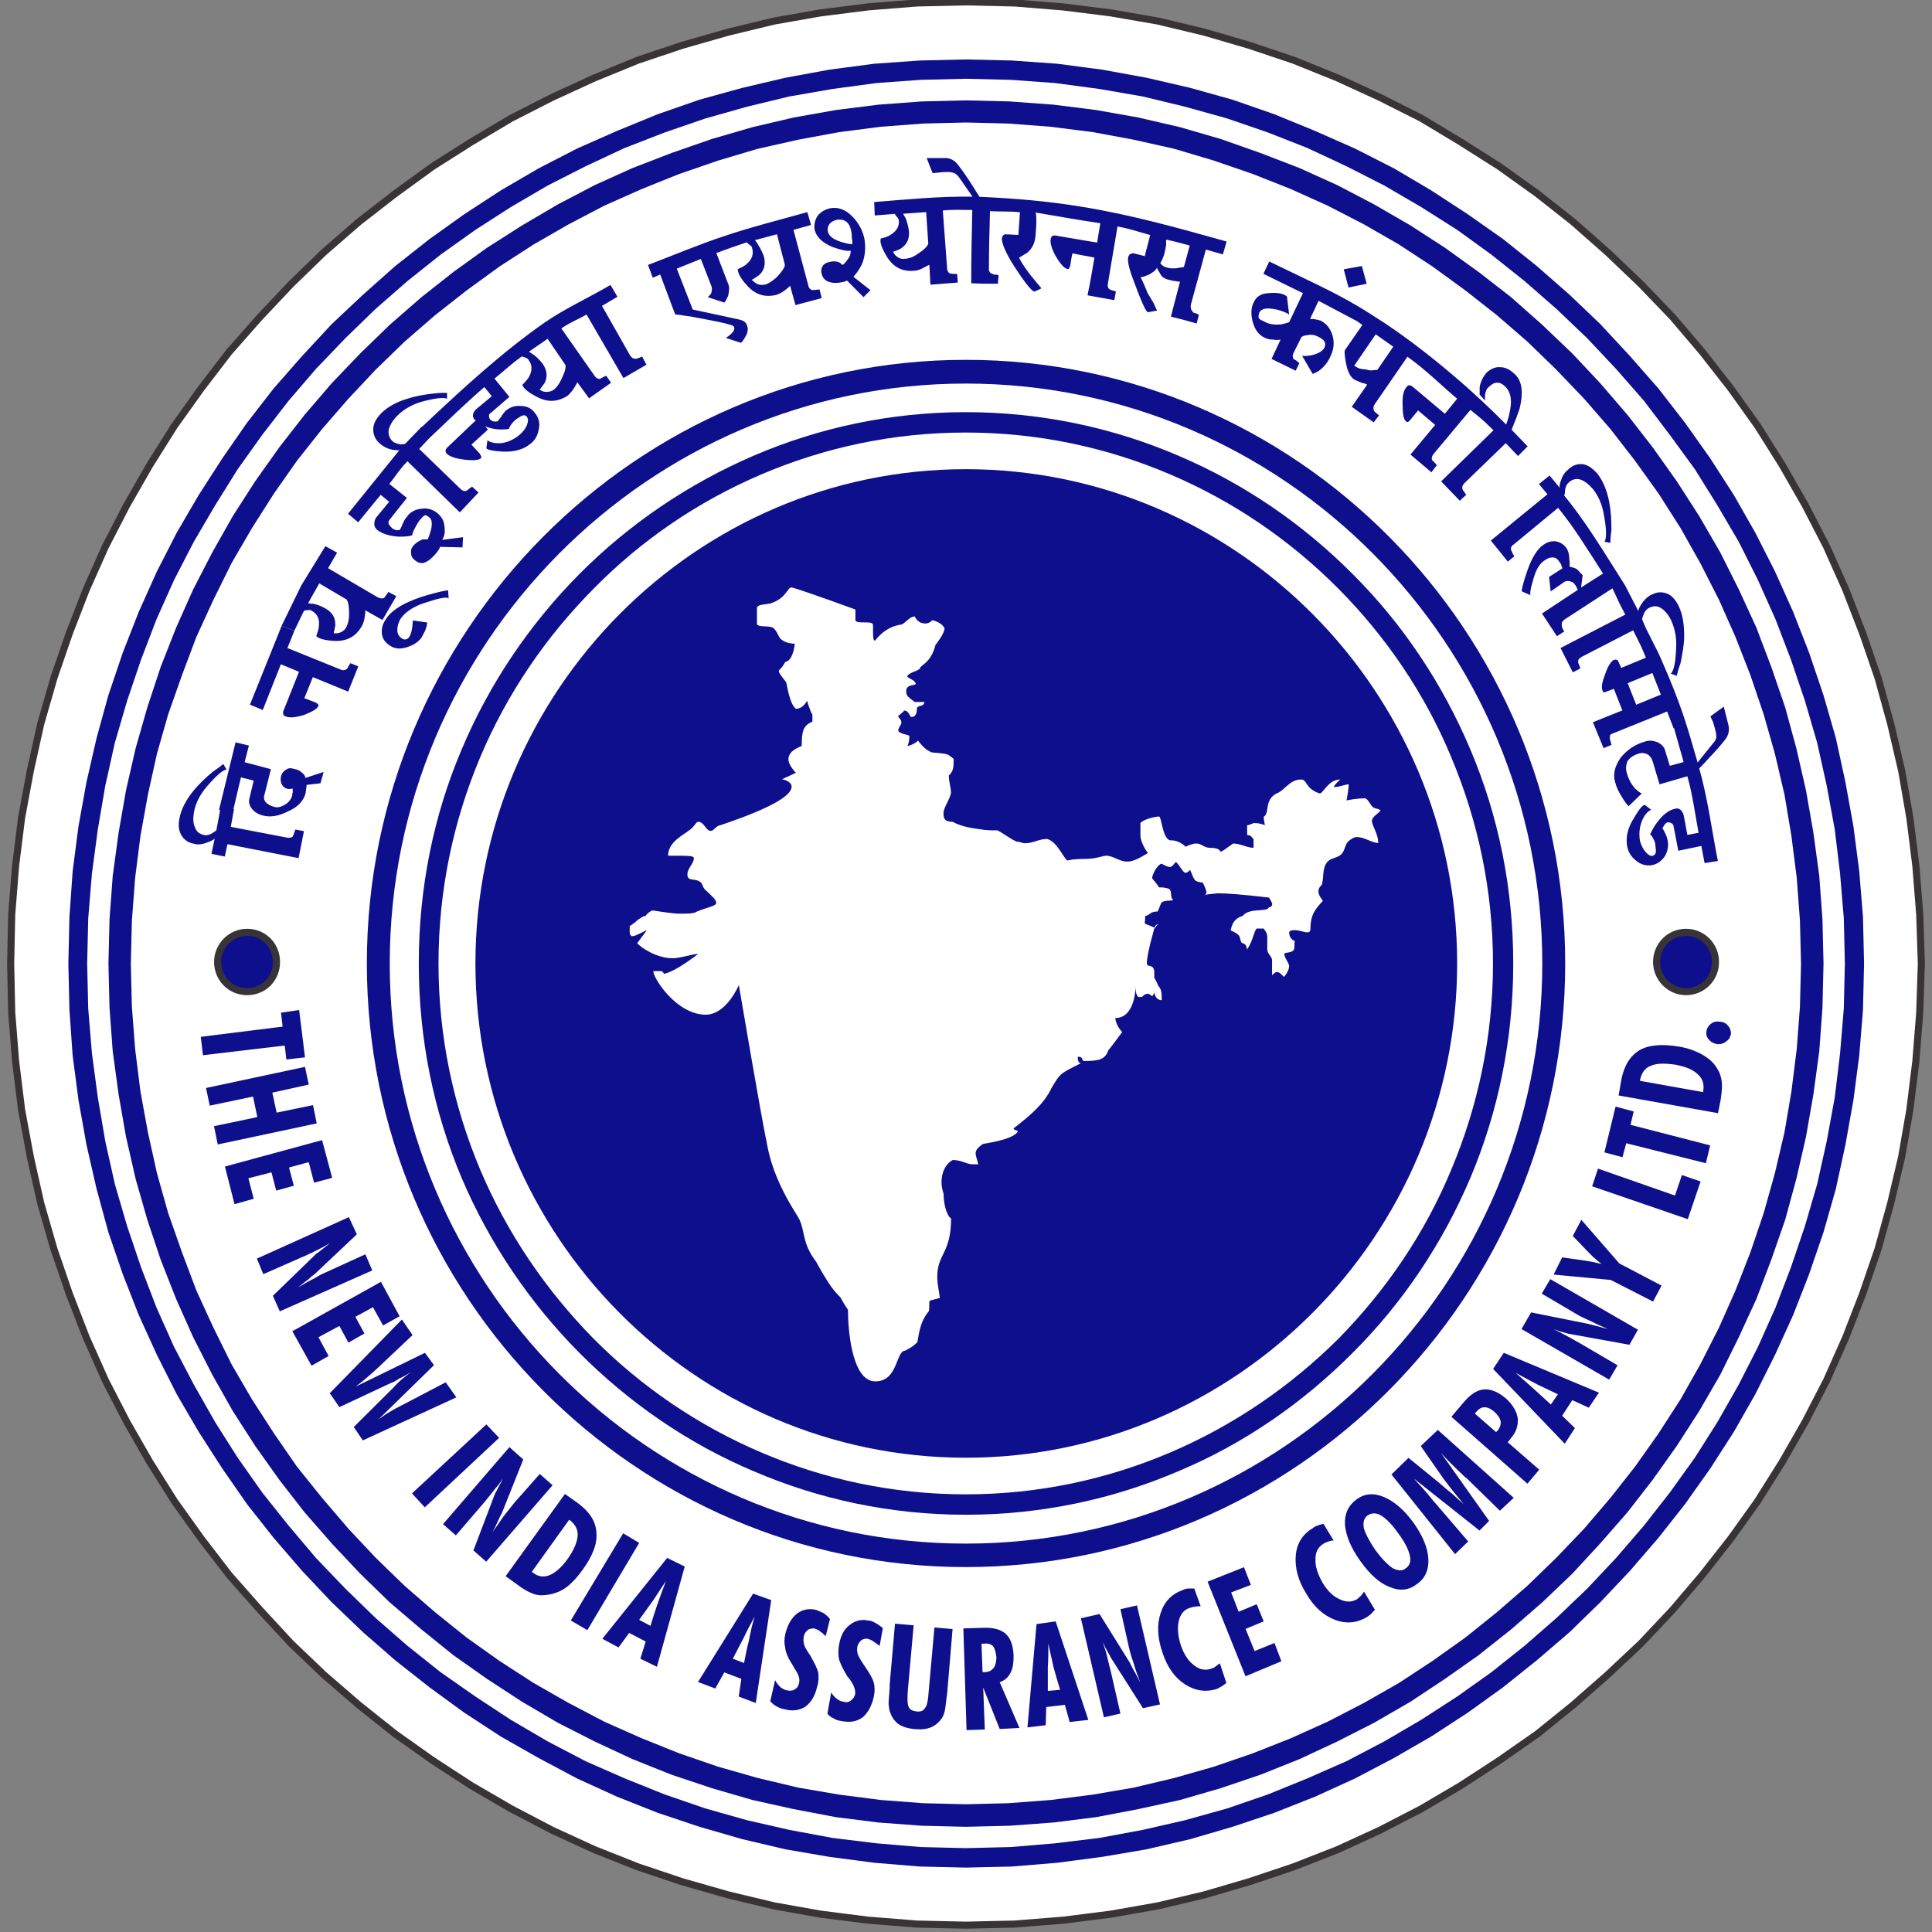 <svg width="60" height="60" viewBox="0 0 60 60" fill="none" xmlns="http://www.w3.org/2000/svg">
<rect x="0" y="0" width="60" height="60" fill="#808080" stroke="none"/>
<g clip-path="url(#clip0_20_261)">
<path fill-rule="evenodd" clip-rule="evenodd" d="M29.992 0.058L31.506 0.092L33 0.213L34.498 0.4L35.963 0.654L37.407 1L38.801 1.408L40.179 1.871L41.541 2.421L42.848 3.021L44.139 3.671L45.364 4.408L46.572 5.175L47.748 6.017L48.852 6.888L49.924 7.833L50.963 8.825L51.948 9.85L52.866 10.929L53.752 12.062L54.584 13.225L55.349 14.442L56.065 15.692L56.727 16.975L57.323 18.312L57.848 19.667L58.324 21.05L58.717 22.475L59.057 23.929L59.313 25.4L59.499 26.892L59.619 28.4L59.669 29.921L59.619 31.446L59.499 32.954L59.313 34.462L59.057 35.933L58.717 37.371L58.324 38.792L57.848 40.179L57.323 41.533L56.727 42.871L56.065 44.154L55.349 45.404L54.584 46.621L53.752 47.783L52.866 48.913L51.948 49.992L50.963 51.038L49.924 52.013L48.852 52.954L47.748 53.846L46.572 54.667L45.364 55.454L44.139 56.175L42.848 56.842L41.541 57.442L40.179 57.975L38.801 58.438L37.407 58.846L35.963 59.188L34.498 59.446L33.021 59.633L31.506 59.754L29.992 59.788L28.477 59.754L26.963 59.633L25.485 59.446L24.037 59.188L22.61 58.846L21.182 58.438L19.804 57.975L18.459 57.442L17.152 56.842L15.877 56.175L14.636 55.454L13.428 54.667L12.269 53.846L11.148 52.954L10.059 52.013L9.037 51.038L8.069 49.992L7.117 48.913L6.248 47.783L5.417 46.621L4.651 45.404L3.935 44.154L3.273 42.871L2.677 41.533L2.152 40.179L1.676 38.792L1.266 37.371L0.943 35.933L0.67 34.462L0.484 32.954L0.364 31.446L0.331 29.921L0.364 28.4L0.484 26.892L0.67 25.4L0.943 23.929L1.266 22.475L1.676 21.05L2.152 19.667L2.677 18.312L3.273 16.975L3.935 15.692L4.651 14.442L5.417 13.225L6.248 12.062L7.117 10.929L8.069 9.85L9.037 8.825L10.059 7.833L11.148 6.888L12.269 6.017L13.428 5.175L14.636 4.408L15.877 3.671L17.152 3.021L18.459 2.421L19.804 1.871L21.182 1.408L22.61 1L24.037 0.654L25.485 0.4L26.963 0.213L28.477 0.092L29.992 0.058Z" fill="white"/>
<path d="M29.992 0.058L31.506 0.092L33 0.213L34.498 0.4L35.963 0.654L37.407 1L38.801 1.408L40.179 1.871L41.541 2.421L42.848 3.021L44.139 3.671L45.364 4.408L46.572 5.175L47.748 6.017L48.852 6.888L49.924 7.833L50.963 8.825L51.948 9.85L52.866 10.929L53.752 12.062L54.584 13.225L55.349 14.442L56.065 15.692L56.727 16.975L57.323 18.312L57.848 19.667L58.324 21.05L58.717 22.475L59.057 23.929L59.313 25.4L59.499 26.892L59.619 28.4L59.669 29.921L59.619 31.446L59.499 32.954L59.313 34.462L59.057 35.933L58.717 37.371L58.324 38.792L57.848 40.179L57.323 41.533L56.727 42.871L56.065 44.154L55.349 45.404L54.584 46.621L53.752 47.783L52.866 48.913L51.948 49.992L50.963 51.038L49.924 52.013L48.852 52.954L47.748 53.846L46.572 54.667L45.364 55.454L44.139 56.175L42.848 56.842L41.541 57.442L40.179 57.975L38.801 58.438L37.407 58.846L35.963 59.188L34.498 59.446L33.021 59.633L31.506 59.754L29.992 59.788L28.477 59.754L26.963 59.633L25.485 59.446L24.037 59.188L22.61 58.846L21.182 58.438L19.804 57.975L18.459 57.442L17.152 56.842L15.877 56.175L14.636 55.454L13.428 54.667L12.269 53.846L11.148 52.954L10.059 52.013L9.037 51.038L8.069 49.992L7.117 48.913L6.248 47.783L5.417 46.621L4.651 45.404L3.935 44.154L3.273 42.871L2.677 41.533L2.152 40.179L1.676 38.792L1.266 37.371L0.943 35.933L0.67 34.462L0.484 32.954L0.364 31.446L0.331 29.921L0.364 28.4L0.484 26.892L0.67 25.4L0.943 23.929L1.266 22.475L1.676 21.05L2.152 19.667L2.677 18.312L3.273 16.975L3.935 15.692L4.651 14.442L5.417 13.225L6.248 12.062L7.117 10.929L8.069 9.85L9.037 8.825L10.059 7.833L11.148 6.888L12.269 6.017L13.428 5.175L14.636 4.408L15.877 3.671L17.152 3.021L18.459 2.421L19.804 1.871L21.182 1.408L22.61 1L24.037 0.654L25.485 0.4L26.963 0.213L28.477 0.092L29.992 0.058Z" stroke="#383336" stroke-width="0.22" stroke-miterlimit="2.61"/>
<path fill-rule="evenodd" clip-rule="evenodd" d="M52.362 28.954C52.858 28.954 53.276 29.354 53.276 29.875C53.276 30.396 52.862 30.796 52.362 30.796C51.861 30.796 51.447 30.379 51.447 29.875C51.447 29.371 51.844 28.954 52.362 28.954Z" fill="#0D0F8C"/>
<path d="M52.362 28.954C52.858 28.954 53.276 29.354 53.276 29.875C53.276 30.396 52.862 30.796 52.362 30.796C51.861 30.796 51.447 30.379 51.447 29.875C51.447 29.371 51.844 28.954 52.362 28.954Z" stroke="#383336" stroke-width="0.22" stroke-miterlimit="2.61"/>
<path fill-rule="evenodd" clip-rule="evenodd" d="M7.672 28.954C8.185 28.954 8.587 29.354 8.587 29.875C8.587 30.396 8.19 30.796 7.672 30.796C7.155 30.796 6.758 30.379 6.758 29.875C6.758 29.371 7.172 28.954 7.672 28.954Z" fill="#0D0F8C"/>
<path d="M7.672 28.954C8.185 28.954 8.587 29.354 8.587 29.875C8.587 30.396 8.19 30.796 7.672 30.796C7.155 30.796 6.758 30.379 6.758 29.875C6.758 29.371 7.172 28.954 7.672 28.954Z" stroke="#383336" stroke-width="0.22" stroke-miterlimit="2.61"/>
<path fill-rule="evenodd" clip-rule="evenodd" d="M53.392 31.729C53.491 31.729 53.591 31.762 53.657 31.846C53.723 31.913 53.757 31.996 53.757 32.096C53.74 32.196 53.706 32.279 53.624 32.329C53.558 32.396 53.459 32.429 53.343 32.429C53.243 32.413 53.161 32.379 53.095 32.312C53.012 32.229 52.978 32.146 52.995 32.046C52.995 31.962 53.045 31.879 53.111 31.812C53.194 31.746 53.276 31.712 53.392 31.729ZM53.359 34.571L50.268 34.021L50.351 33.538C50.434 33.104 50.616 32.8 50.914 32.617C51.195 32.45 51.613 32.417 52.126 32.5C52.441 32.55 52.689 32.65 52.891 32.767C53.09 32.883 53.255 33.033 53.355 33.233C53.421 33.333 53.455 33.467 53.471 33.6C53.488 33.733 53.471 33.917 53.438 34.15L53.355 34.567L53.359 34.571ZM52.896 33.917V33.867C52.929 33.667 52.879 33.5 52.73 33.367C52.581 33.217 52.366 33.133 52.047 33.067C51.7 33.017 51.452 33.017 51.266 33.1C51.084 33.167 50.984 33.317 50.934 33.533V33.567L52.896 33.917ZM52.978 36.125L50.504 35.504L50.388 35.938L49.826 35.788L50.173 34.367L50.736 34.517L50.637 34.933L53.111 35.571L52.978 36.121V36.125ZM52.416 37.862L49.445 36.842L49.627 36.292L52.018 37.129L52.233 36.492L52.813 36.692L52.416 37.862ZM51.336 40.421L50.024 39.75L48.249 39.583L48.514 39.05L49.11 39.133C49.209 39.15 49.308 39.167 49.424 39.183C49.523 39.2 49.623 39.233 49.739 39.25C49.639 39.183 49.557 39.1 49.474 39.033C49.408 38.967 49.341 38.9 49.275 38.833L48.845 38.383L49.11 37.883L50.289 39.237L51.601 39.925L51.336 40.425V40.421ZM49.975 42.846L47.251 41.275L47.55 40.758L49.292 41.108C49.358 41.125 49.44 41.142 49.556 41.175C49.656 41.192 49.788 41.242 49.937 41.275C49.739 41.192 49.556 41.108 49.391 41.025C49.209 40.942 49.06 40.875 48.928 40.792L47.88 40.175L48.146 39.725L50.868 41.296L50.603 41.763L48.758 41.429C48.725 41.429 48.625 41.396 48.443 41.346C48.36 41.312 48.294 41.296 48.245 41.279C48.36 41.329 48.477 41.396 48.609 41.462C48.741 41.529 48.907 41.629 49.089 41.729L50.235 42.4L49.97 42.85L49.975 42.846ZM48.596 44.837L46.37 42.513L46.701 42.013L49.656 43.25L49.341 43.717L48.828 43.483L48.514 43.967L48.911 44.35L48.596 44.833V44.837ZM48.166 43.617L48.381 43.3C48.166 43.2 47.967 43.1 47.752 43C47.537 42.883 47.305 42.767 47.069 42.633C47.251 42.8 47.433 42.95 47.615 43.117C47.798 43.283 47.98 43.45 48.162 43.617H48.166ZM47.433 46.075L45.075 44L45.456 43.55C45.671 43.3 45.869 43.167 46.089 43.15C46.304 43.133 46.535 43.233 46.771 43.433C46.987 43.633 47.103 43.833 47.136 44.054C47.153 44.271 47.086 44.487 46.904 44.688C46.888 44.721 46.871 44.737 46.854 44.754C46.854 44.754 46.843 44.765 46.821 44.788L47.802 45.642L47.438 46.075H47.433ZM46.453 44.471C46.453 44.471 46.469 44.471 46.486 44.454C46.486 44.438 46.502 44.438 46.502 44.438C46.585 44.337 46.619 44.237 46.602 44.138C46.586 44.038 46.519 43.954 46.42 43.854C46.304 43.754 46.205 43.704 46.105 43.704C46.006 43.704 45.923 43.754 45.84 43.854L45.824 43.871C45.824 43.871 45.808 43.888 45.808 43.904L46.457 44.471H46.453ZM45.191 48.267L43.213 45.792L43.742 45.275L44.69 46.046C44.822 46.163 44.955 46.279 45.087 46.379C45.22 46.496 45.336 46.612 45.451 46.712C45.286 46.496 45.137 46.329 45.038 46.196C44.938 46.062 44.872 45.979 44.822 45.913L44.123 44.908L44.653 44.408L47.011 46.517L46.581 46.917L45.535 45.896C45.501 45.879 45.468 45.846 45.418 45.796C45.137 45.529 44.922 45.312 44.752 45.125L46.246 47.233L45.948 47.533L43.904 45.913C44.053 46.079 44.268 46.296 44.517 46.617C44.583 46.683 44.615 46.733 44.649 46.767L45.596 47.871L45.182 48.271L45.191 48.267ZM43.913 47.312C44.194 47.712 44.343 48.083 44.359 48.417C44.376 48.75 44.26 49.017 44.011 49.188C43.763 49.388 43.482 49.421 43.163 49.288C42.849 49.171 42.551 48.904 42.249 48.483C41.951 48.067 41.802 47.696 41.769 47.362C41.752 47.013 41.868 46.763 42.116 46.575C42.381 46.375 42.663 46.358 42.981 46.492C43.296 46.625 43.615 46.892 43.913 47.312ZM43.664 48.7C43.78 48.617 43.829 48.483 43.78 48.3C43.747 48.133 43.631 47.9 43.432 47.629C43.233 47.346 43.052 47.163 42.886 47.062C42.737 46.979 42.605 46.979 42.472 47.062C42.357 47.146 42.323 47.279 42.356 47.462C42.406 47.629 42.522 47.862 42.721 48.15C42.919 48.417 43.101 48.6 43.25 48.7C43.416 48.783 43.548 48.8 43.664 48.7ZM42.7 49.987C42.667 50.038 42.617 50.071 42.584 50.121C42.535 50.154 42.501 50.188 42.451 50.221C42.137 50.404 41.802 50.438 41.455 50.304C41.107 50.171 40.805 49.904 40.573 49.5C40.308 49.083 40.209 48.679 40.242 48.296C40.275 47.929 40.457 47.642 40.772 47.458C40.821 47.408 40.871 47.392 40.937 47.375C40.987 47.342 41.053 47.342 41.103 47.325L41.417 47.842C41.351 47.842 41.301 47.858 41.252 47.875C41.202 47.892 41.152 47.908 41.103 47.942C40.937 48.042 40.854 48.192 40.854 48.408C40.838 48.642 40.921 48.875 41.069 49.146C41.218 49.396 41.4 49.579 41.599 49.663C41.798 49.763 41.98 49.763 42.146 49.663C42.179 49.629 42.228 49.596 42.261 49.562C42.294 49.529 42.328 49.479 42.361 49.429L42.691 49.979L42.7 49.987ZM38.682 52.062L37.503 49.121L38.632 48.671L38.847 49.221L38.235 49.454L38.467 50.054L39.029 49.821L39.245 50.354L38.682 50.587L38.963 51.275L39.58 51.025L39.795 51.592L38.682 52.058V52.062ZM38.086 52.263C38.053 52.296 38.003 52.329 37.954 52.362C37.904 52.396 37.854 52.413 37.805 52.446C37.457 52.562 37.122 52.513 36.807 52.312C36.493 52.112 36.261 51.796 36.108 51.342C35.943 50.875 35.926 50.454 36.042 50.104C36.158 49.737 36.389 49.504 36.725 49.383C36.791 49.35 36.857 49.333 36.907 49.333H37.089L37.287 49.883C37.221 49.883 37.155 49.883 37.105 49.9C37.056 49.9 37.006 49.917 36.956 49.933C36.774 49.983 36.659 50.133 36.609 50.333C36.559 50.55 36.576 50.8 36.675 51.104C36.774 51.388 36.907 51.587 37.089 51.721C37.254 51.854 37.437 51.888 37.618 51.821C37.668 51.804 37.718 51.788 37.751 51.754C37.801 51.721 37.834 51.688 37.883 51.654L38.082 52.254L38.086 52.263ZM34.283 53.333L33.568 50.258L34.147 50.125L35.094 51.646C35.111 51.696 35.16 51.779 35.21 51.879C35.276 51.979 35.326 52.096 35.409 52.246C35.326 52.029 35.26 51.846 35.21 51.663C35.144 51.479 35.094 51.312 35.061 51.163L34.796 49.975L35.31 49.858L36.025 52.933L35.496 53.05L34.498 51.479C34.482 51.446 34.432 51.346 34.333 51.179C34.3 51.096 34.267 51.029 34.25 50.996C34.283 51.112 34.333 51.246 34.366 51.379C34.399 51.529 34.449 51.712 34.498 51.913L34.796 53.217L34.283 53.333ZM31.908 53.65L32.19 50.438L32.785 50.354L33.799 53.413L33.22 53.479L33.071 52.946L32.492 53.013L32.475 53.579L31.912 53.646L31.908 53.65ZM32.541 52.513L32.922 52.479C32.856 52.263 32.79 52.029 32.723 51.792C32.674 51.558 32.608 51.308 32.558 51.038C32.558 51.288 32.558 51.521 32.541 51.775V52.513ZM30.017 53.733L29.918 50.571L30.514 50.554C30.845 50.538 31.076 50.604 31.23 50.737C31.379 50.871 31.461 51.087 31.478 51.408C31.478 51.625 31.461 51.808 31.378 51.958C31.312 52.092 31.196 52.192 31.047 52.242L31.66 53.663L31.047 53.696L30.534 52.408L30.584 53.712L30.021 53.729L30.017 53.733ZM30.514 51.929H30.58C30.712 51.929 30.795 51.879 30.861 51.796C30.911 51.729 30.944 51.612 30.944 51.462C30.927 51.312 30.894 51.196 30.845 51.129C30.779 51.062 30.696 51.029 30.563 51.046H30.481L30.514 51.933V51.929ZM29.583 50.592L29.417 52.567C29.384 52.817 29.367 52.983 29.351 53.083C29.334 53.183 29.301 53.267 29.268 53.333C29.185 53.467 29.07 53.567 28.937 53.633C28.788 53.7 28.623 53.717 28.424 53.7C28.209 53.683 28.043 53.633 27.911 53.55C27.795 53.467 27.696 53.333 27.646 53.183C27.613 53.117 27.613 53.033 27.596 52.917C27.596 52.817 27.613 52.65 27.63 52.417V52.317L27.795 50.425L28.374 50.475L28.192 52.517C28.176 52.767 28.176 52.933 28.225 53.017C28.259 53.1 28.341 53.133 28.457 53.15C28.59 53.167 28.672 53.133 28.722 53.05C28.788 52.983 28.821 52.817 28.838 52.567L29.02 50.542L29.583 50.592ZM25.697 53.217L25.813 52.562C25.863 52.646 25.929 52.712 25.995 52.763C26.061 52.812 26.127 52.846 26.194 52.846C26.276 52.879 26.359 52.862 26.425 52.812C26.491 52.763 26.541 52.696 26.558 52.612C26.574 52.496 26.525 52.346 26.409 52.179C26.376 52.129 26.343 52.096 26.326 52.079C26.194 51.862 26.111 51.696 26.061 51.546C26.028 51.396 26.028 51.246 26.061 51.062C26.111 50.796 26.21 50.596 26.392 50.462C26.558 50.329 26.756 50.279 26.972 50.329C27.054 50.329 27.121 50.362 27.203 50.413C27.27 50.446 27.336 50.496 27.418 50.562L27.319 51.112C27.22 51.046 27.154 50.996 27.104 50.962C27.054 50.929 27.005 50.913 26.955 50.896C26.889 50.879 26.806 50.896 26.74 50.946C26.69 50.996 26.64 51.062 26.624 51.146C26.607 51.229 26.624 51.312 26.64 51.379C26.674 51.462 26.74 51.579 26.856 51.746C27.005 51.962 27.104 52.129 27.137 52.263C27.17 52.379 27.17 52.529 27.137 52.696C27.071 52.979 26.955 53.196 26.79 53.333C26.608 53.467 26.392 53.5 26.14 53.45C26.041 53.433 25.958 53.417 25.892 53.367C25.809 53.333 25.742 53.283 25.693 53.217H25.697ZM23.922 52.833L24.071 52.179C24.12 52.279 24.187 52.346 24.236 52.396C24.302 52.446 24.369 52.479 24.435 52.496C24.534 52.513 24.617 52.513 24.683 52.462C24.75 52.429 24.799 52.362 24.816 52.263C24.849 52.146 24.799 51.996 24.683 51.829C24.65 51.779 24.634 51.746 24.617 51.712C24.485 51.513 24.402 51.329 24.386 51.179C24.352 51.029 24.352 50.879 24.402 50.696C24.468 50.446 24.584 50.246 24.75 50.112C24.932 49.979 25.13 49.946 25.345 49.996C25.428 50.029 25.494 50.062 25.577 50.096C25.643 50.146 25.709 50.196 25.776 50.279L25.643 50.812C25.561 50.729 25.494 50.679 25.445 50.646C25.395 50.612 25.345 50.596 25.312 50.579C25.23 50.562 25.163 50.579 25.097 50.612C25.031 50.663 24.981 50.729 24.965 50.812C24.948 50.896 24.948 50.962 24.965 51.046C24.981 51.129 25.047 51.246 25.163 51.413C25.296 51.646 25.378 51.812 25.412 51.946C25.428 52.079 25.428 52.229 25.378 52.379C25.312 52.663 25.197 52.862 25.014 53C24.832 53.117 24.617 53.15 24.365 53.083C24.265 53.067 24.183 53.033 24.1 52.983C24.034 52.95 23.967 52.883 23.918 52.833H23.922ZM21.679 52.233L23.388 49.492L23.951 49.692L23.471 52.888L22.941 52.688L23.024 52.138L22.494 51.938L22.213 52.438L21.683 52.237L21.679 52.233ZM22.759 51.513L23.107 51.646C23.156 51.413 23.19 51.196 23.256 50.958C23.305 50.708 23.355 50.458 23.438 50.204C23.322 50.421 23.206 50.621 23.107 50.842C22.991 51.058 22.875 51.292 22.759 51.513ZM18.708 50.892L20.719 48.383L21.265 48.65L20.401 51.763L19.887 51.513L20.053 50.979L19.54 50.712L19.209 51.163L18.712 50.896L18.708 50.892ZM19.854 50.308L20.202 50.492C20.268 50.275 20.334 50.058 20.417 49.821C20.5 49.587 20.583 49.354 20.682 49.1C20.549 49.3 20.417 49.5 20.285 49.7C20.136 49.9 20.003 50.1 19.854 50.3V50.308ZM17.727 50.325L19.354 47.617L19.85 47.917L18.241 50.625L17.727 50.325ZM15.7 48.954L17.545 46.396L17.943 46.679C18.307 46.946 18.505 47.246 18.522 47.6C18.555 47.933 18.406 48.321 18.092 48.754C17.91 49.004 17.727 49.204 17.529 49.337C17.347 49.454 17.131 49.521 16.916 49.538C16.784 49.554 16.651 49.538 16.536 49.487C16.403 49.438 16.254 49.354 16.056 49.204L15.708 48.954H15.7ZM16.515 48.821L16.548 48.837C16.714 48.971 16.879 48.987 17.061 48.921C17.26 48.837 17.442 48.671 17.624 48.421C17.823 48.138 17.922 47.904 17.939 47.7C17.955 47.517 17.872 47.35 17.707 47.217L17.674 47.2L16.511 48.821H16.515ZM13.759 47.333L15.82 44.942L16.25 45.325L15.584 46.996C15.551 47.046 15.518 47.129 15.468 47.229C15.418 47.329 15.369 47.462 15.286 47.596C15.418 47.413 15.534 47.246 15.634 47.096C15.749 46.946 15.865 46.812 15.965 46.679L16.763 45.775L17.161 46.125L15.1 48.5L14.703 48.15L15.369 46.396C15.369 46.396 15.435 46.279 15.518 46.112C15.567 46.029 15.601 45.962 15.617 45.913C15.551 46.029 15.468 46.129 15.369 46.246C15.27 46.379 15.154 46.513 15.021 46.679L14.156 47.683L13.759 47.333ZM12.795 46.379L15.104 44.237L15.501 44.654L13.192 46.812L12.795 46.379ZM12.481 40.979L12.812 41.462L11.765 42.45C11.682 42.533 11.566 42.633 11.45 42.733C11.334 42.833 11.202 42.95 11.036 43.067L13.197 42.013L13.478 42.396L11.752 44.083C11.868 44 11.984 43.917 12.1 43.85C12.232 43.767 12.365 43.7 12.497 43.633L13.842 42.929L14.173 43.396L11.268 44.733L10.987 44.317L12.232 43.079C12.282 43.013 12.365 42.946 12.447 42.862C12.547 42.779 12.646 42.696 12.762 42.612C12.629 42.696 12.514 42.763 12.398 42.812C12.298 42.879 12.216 42.929 12.149 42.946L10.54 43.7L10.242 43.267L12.485 40.975L12.481 40.979ZM9.075 41.346L11.831 39.808L12.41 40.879L11.897 41.163L11.583 40.596L11.036 40.896L11.318 41.413L10.821 41.696L10.54 41.179L9.89 41.529L10.205 42.112L9.675 42.413L9.079 41.342L9.075 41.346ZM7.978 39.087L10.834 37.8L11.082 38.333L9.77 39.571C9.721 39.604 9.654 39.654 9.572 39.737C9.472 39.804 9.373 39.888 9.257 39.987C9.439 39.871 9.621 39.771 9.787 39.688C9.936 39.587 10.101 39.521 10.25 39.454L11.347 38.954L11.562 39.454L8.69 40.725L8.475 40.242L9.82 38.938C9.853 38.921 9.936 38.854 10.085 38.737C10.151 38.688 10.217 38.638 10.25 38.604C10.151 38.671 10.018 38.737 9.886 38.804C9.754 38.871 9.588 38.954 9.389 39.038L8.177 39.571L7.978 39.087ZM6.981 36.229L10.002 35.408L10.316 36.579L9.754 36.729L9.588 36.092L8.976 36.258L9.125 36.825L8.578 36.975L8.43 36.408L7.714 36.592L7.879 37.229L7.283 37.396L6.985 36.225L6.981 36.229ZM6.402 33.788L9.472 33.133L9.588 33.683L8.458 33.933L8.591 34.554L9.721 34.321L9.836 34.888L6.762 35.542L6.646 34.975L7.991 34.692L7.859 34.054L6.514 34.337L6.398 33.788H6.402ZM6.236 32.2L8.777 31.883L8.727 31.45L9.29 31.367L9.472 32.837L8.893 32.904L8.843 32.471L6.303 32.771L6.236 32.204V32.2Z" fill="#0D0F8C"/>
<path fill-rule="evenodd" clip-rule="evenodd" d="M11.127 20.692L10.813 21.479L9.716 21.029L9.451 21.683L9.799 21.817C9.799 21.817 9.848 21.833 9.865 21.867C9.898 21.883 9.898 21.9 9.882 21.933C9.848 22.017 9.7 22.1 9.451 22.2C9.186 22.283 9.004 22.3 8.872 22.25C8.789 22.217 8.773 22.15 8.806 22.067L9.286 20.863L8.723 20.629L8.16 22.05L7.763 21.883L8.744 19.442L9.141 19.592L8.926 20.125L10.585 20.796C10.651 20.829 10.717 20.812 10.767 20.779C10.784 20.762 10.8 20.746 10.817 20.696C10.833 20.663 10.866 20.629 10.883 20.596L11.131 20.696L11.127 20.692ZM10.763 18.617L9.915 18.117L9.567 18.733C9.633 18.75 9.7 18.75 9.733 18.75C9.882 18.783 9.998 18.833 10.113 18.9C10.312 19.017 10.411 19.167 10.411 19.383C10.428 19.4 10.395 19.5 10.362 19.667H10.477C10.593 19.65 10.693 19.583 10.742 19.5C10.809 19.383 10.842 19.233 10.842 19.067C10.842 18.817 10.809 18.667 10.759 18.617H10.763ZM12.307 18.517L11.876 19.254L11.346 18.954C11.346 19.004 11.346 19.054 11.33 19.137C11.313 19.271 11.28 19.371 11.231 19.454C11.049 19.771 10.767 19.921 10.382 19.904C10.084 19.887 9.902 19.837 9.82 19.754C9.869 19.621 9.902 19.521 9.902 19.454C9.936 19.221 9.853 19.071 9.687 18.971C9.654 18.938 9.588 18.938 9.505 18.954C9.489 18.954 9.472 18.954 9.439 18.971L9.141 19.587L8.744 19.438L9.356 18.183L10.105 16.962L10.469 17.163L10.188 17.646L11.731 18.55C11.814 18.583 11.864 18.6 11.93 18.567C11.947 18.55 11.979 18.5 12.029 18.433C12.046 18.417 12.046 18.4 12.062 18.383L12.311 18.517H12.307ZM13.916 18.333L13.933 18.583C13.883 18.533 13.668 18.567 13.32 18.683C12.89 18.8 12.604 18.983 12.439 19.217C12.373 19.333 12.339 19.45 12.339 19.567C12.339 19.683 12.389 19.767 12.489 19.833C12.571 19.883 12.654 19.867 12.72 19.767C12.754 19.7 12.786 19.6 12.803 19.483C12.82 19.35 12.82 19.283 12.82 19.267L13.267 19.333C13.267 19.383 13.25 19.45 13.217 19.55C13.184 19.633 13.134 19.717 13.101 19.783C13.002 19.933 12.853 20.033 12.637 20.1C12.422 20.167 12.257 20.15 12.108 20.05C11.959 19.95 11.876 19.833 11.86 19.683C11.843 19.533 11.876 19.383 11.992 19.217C12.108 19.033 12.339 18.85 12.675 18.7C12.923 18.583 13.188 18.5 13.507 18.417C13.755 18.35 13.904 18.333 13.92 18.333H13.916ZM17.553 11.325L17.007 10.521L16.428 10.921C16.478 10.954 16.527 10.988 16.577 11.021C16.693 11.104 16.776 11.204 16.858 11.304C16.991 11.504 17.007 11.688 16.924 11.871C16.924 11.887 16.858 11.971 16.759 12.104C16.792 12.121 16.825 12.137 16.858 12.154C16.974 12.188 17.073 12.171 17.173 12.121C17.288 12.037 17.371 11.921 17.438 11.771C17.553 11.537 17.586 11.387 17.553 11.321V11.325ZM20.078 11.325L19.362 11.742L18.215 9.767C17.901 9.95 17.752 9.983 17.433 10.2L18.464 11.671C18.513 11.738 18.563 11.771 18.629 11.771C18.646 11.754 18.695 11.738 18.778 11.688C18.795 11.688 18.811 11.671 18.828 11.671L18.977 11.887L18.294 12.371L17.93 11.871C17.913 11.904 17.88 11.971 17.847 12.021C17.781 12.137 17.698 12.221 17.632 12.287C17.317 12.488 17.003 12.504 16.668 12.321C16.403 12.188 16.254 12.054 16.221 11.954C16.32 11.854 16.387 11.771 16.42 11.721C16.535 11.521 16.535 11.338 16.42 11.188C16.403 11.137 16.353 11.121 16.27 11.088C16.254 11.088 16.238 11.071 16.204 11.071C15.873 11.304 15.675 11.504 15.356 11.758L15.82 12.325L15.24 12.825C15.174 12.858 15.174 12.925 15.207 13.008C15.24 13.058 15.29 13.075 15.339 13.092C15.406 13.092 15.439 13.092 15.472 13.075C15.472 13.058 15.505 13.008 15.555 12.958C15.604 12.875 15.654 12.808 15.704 12.758C15.836 12.642 16.002 12.592 16.167 12.608C16.349 12.608 16.498 12.675 16.598 12.808C16.73 12.958 16.78 13.142 16.73 13.342C16.697 13.525 16.614 13.675 16.482 13.775C16.267 13.958 15.969 14.042 15.617 14.025C15.319 14.008 15.153 13.975 15.104 13.925L15.137 13.675C15.253 13.758 15.418 13.775 15.6 13.758C15.799 13.725 15.964 13.642 16.13 13.508C16.229 13.425 16.312 13.325 16.362 13.208C16.411 13.075 16.411 12.992 16.345 12.925C16.312 12.892 16.279 12.892 16.213 12.908C16.18 12.925 16.13 12.958 16.047 13.008C15.981 13.058 15.931 13.108 15.882 13.175C15.832 13.242 15.816 13.292 15.799 13.325C15.633 13.342 15.485 13.342 15.385 13.325C15.269 13.308 15.153 13.275 15.071 13.242L15.153 13.342L14.64 13.808L14.889 14.075C14.905 14.108 14.922 14.125 14.938 14.158C14.955 14.175 14.955 14.208 14.922 14.242C14.855 14.292 14.69 14.308 14.425 14.275C14.144 14.242 13.962 14.175 13.879 14.092C13.813 14.025 13.829 13.958 13.896 13.892L14.777 13.054C14.777 13.054 14.744 13.037 14.727 13.021C14.694 12.971 14.677 12.921 14.694 12.854C14.71 12.804 14.744 12.738 14.793 12.704L15.274 12.304L15.042 12.021C14.446 12.537 13.912 13.058 13.333 13.608L13.018 13.942L14.297 15.179C14.363 15.246 14.429 15.262 14.479 15.246C14.512 15.229 14.545 15.196 14.611 15.146C14.628 15.146 14.628 15.129 14.661 15.113L14.86 15.296L14.28 15.912L12.654 14.325C12.422 14.558 12.307 14.758 12.091 15.029L12.637 15.463L12.091 16.15C12.058 16.2 12.058 16.233 12.075 16.283C12.108 16.333 12.141 16.367 12.191 16.417C12.224 16.433 12.257 16.45 12.307 16.467C12.356 16.467 12.389 16.467 12.422 16.45C12.422 16.45 12.439 16.417 12.472 16.35C12.522 16.217 12.571 16.117 12.637 16.05C12.737 15.9 12.902 15.817 13.084 15.8C13.267 15.767 13.432 15.817 13.581 15.933C13.697 16.033 13.78 16.15 13.796 16.3C13.829 16.483 13.813 16.65 13.73 16.767L14.38 16.683L14.363 17L13.664 16.983C13.664 17.017 13.614 17.1 13.515 17.217C13.382 17.367 13.266 17.45 13.15 17.483C13.051 17.5 12.969 17.467 12.886 17.4C12.82 17.35 12.77 17.283 12.77 17.2C12.753 17.1 12.77 17.033 12.82 16.967C12.919 16.85 13.035 16.783 13.134 16.75H13.283C13.333 16.633 13.366 16.533 13.382 16.467C13.432 16.267 13.415 16.133 13.333 16.067C13.283 16.033 13.25 16 13.2 16C13.167 16.017 13.117 16.05 13.068 16.117C13.018 16.167 12.952 16.267 12.886 16.4C12.82 16.517 12.803 16.6 12.803 16.617C12.753 16.65 12.621 16.667 12.389 16.667C12.108 16.65 11.876 16.583 11.707 16.45C11.657 16.4 11.624 16.35 11.624 16.283C11.624 16.2 11.64 16.15 11.673 16.083L12.087 15.583L11.822 15.367L11.123 16.221L10.809 15.954L12.104 14.35L12.402 13.983C12.352 13.983 12.269 13.983 12.187 13.967C12.021 13.933 11.905 13.867 11.806 13.783C11.789 13.767 11.773 13.75 11.773 13.75C11.64 13.633 11.591 13.483 11.591 13.333C11.591 13.167 11.673 13.017 11.822 12.85C12.021 12.65 12.302 12.483 12.654 12.383C12.902 12.3 13.184 12.25 13.502 12.217C13.635 12.2 13.751 12.2 13.883 12.2V12.383C13.767 12.333 13.502 12.367 13.068 12.483C12.753 12.583 12.505 12.733 12.319 12.933C12.187 13.067 12.104 13.217 12.071 13.35C12.054 13.483 12.087 13.6 12.187 13.7C12.236 13.75 12.335 13.783 12.435 13.8C12.468 13.8 12.518 13.8 12.584 13.783L13.097 13.25H13.113C14.392 12.046 15.588 10.942 16.933 10.004C17.566 9.571 18.277 9.25 18.96 8.85L19.175 9.217L18.695 9.5L19.577 11.054C19.577 11.054 19.61 11.088 19.627 11.104C19.643 11.121 19.676 11.137 19.709 11.137C19.742 11.154 19.776 11.137 19.825 11.121C19.875 11.104 19.908 11.088 19.941 11.071L20.073 11.321L20.078 11.325ZM24.377 8.229L24.129 7.275L23.446 7.458C23.495 7.525 23.529 7.558 23.545 7.608C23.628 7.725 23.677 7.842 23.727 7.975C23.777 8.192 23.744 8.375 23.595 8.525C23.578 8.542 23.495 8.608 23.346 8.692C23.38 8.725 23.413 8.742 23.446 8.775C23.529 8.842 23.628 8.858 23.744 8.842C23.876 8.808 23.992 8.725 24.124 8.608C24.29 8.425 24.373 8.308 24.373 8.225L24.377 8.229ZM26.438 7.192C26.388 6.908 26.239 6.792 25.991 6.825C25.875 6.858 25.808 6.892 25.759 6.958C25.709 7.025 25.693 7.108 25.709 7.192C25.742 7.325 25.858 7.425 26.106 7.508C26.322 7.575 26.438 7.592 26.471 7.575C26.471 7.525 26.471 7.458 26.454 7.392C26.454 7.325 26.454 7.258 26.438 7.192ZM26.851 7.458C26.884 7.692 26.868 7.908 26.802 8.113C26.752 8.262 26.653 8.429 26.504 8.596L27.033 9.012L26.818 9.229L26.305 8.713C26.305 8.713 26.255 8.746 26.156 8.762C26.007 8.796 25.875 8.796 25.775 8.762C25.627 8.729 25.544 8.629 25.511 8.479C25.494 8.396 25.511 8.312 25.56 8.246C25.61 8.179 25.693 8.146 25.792 8.129C25.858 8.113 25.941 8.113 26.007 8.129C26.073 8.146 26.123 8.179 26.156 8.229C26.189 8.213 26.222 8.196 26.256 8.146C26.289 8.113 26.305 8.079 26.322 8.062C26.388 7.979 26.421 7.896 26.421 7.779C26.355 7.812 26.173 7.779 25.875 7.679C25.544 7.546 25.345 7.362 25.295 7.112C25.279 6.963 25.312 6.829 25.395 6.696C25.494 6.579 25.627 6.496 25.809 6.463C26.04 6.429 26.272 6.513 26.475 6.729C26.673 6.929 26.806 7.179 26.855 7.467L26.851 7.458ZM28.829 7.575L28.763 6.588L28.047 6.638C28.08 6.704 28.113 6.754 28.13 6.787C28.18 6.921 28.213 7.054 28.229 7.188C28.246 7.421 28.163 7.588 27.998 7.704C27.981 7.721 27.882 7.771 27.733 7.821C27.749 7.854 27.782 7.888 27.799 7.921C27.882 8.004 27.981 8.054 28.08 8.037C28.213 8.037 28.362 7.987 28.494 7.888C28.709 7.754 28.809 7.638 28.825 7.571L28.829 7.575ZM36.766 8.296L36.948 7.625C36.7 7.558 36.468 7.492 36.215 7.442V7.608C36.199 7.708 36.182 7.792 36.166 7.858C36.149 7.925 36.133 7.975 36.1 8.042C36.083 8.092 36.05 8.142 36.033 8.175C36.05 8.192 36.083 8.225 36.116 8.258C36.166 8.275 36.199 8.308 36.249 8.308C36.331 8.342 36.447 8.342 36.58 8.325C36.629 8.308 36.695 8.308 36.762 8.292L36.766 8.296ZM37.18 10.05C36.898 9.967 36.633 9.9 36.364 9.833L36.646 8.746C36.613 8.746 36.563 8.746 36.514 8.729C36.447 8.729 36.397 8.713 36.331 8.696C36.248 8.679 36.199 8.662 36.149 8.629C36.099 8.613 36.05 8.546 36 8.446C35.951 8.379 35.934 8.329 35.934 8.312C35.917 8.329 35.917 8.346 35.901 8.363C35.851 8.429 35.785 8.463 35.735 8.496C35.686 8.529 35.636 8.546 35.553 8.579C35.487 8.596 35.438 8.613 35.421 8.613C35.454 8.679 35.487 8.729 35.504 8.779C35.553 8.896 35.603 8.996 35.636 9.096C35.669 9.146 35.736 9.262 35.835 9.429C35.868 9.512 35.901 9.579 35.934 9.646C35.851 9.662 35.752 9.679 35.653 9.696C35.587 9.696 35.438 9.346 35.189 8.675C35.057 8.325 35.007 8.092 35.04 7.971C35.057 7.938 35.073 7.904 35.106 7.888C35.156 7.871 35.189 7.854 35.222 7.871C35.338 7.904 35.438 7.921 35.553 7.954C35.603 7.737 35.669 7.521 35.719 7.3C35.371 7.2 35.069 7.1 34.705 7.033C34.606 7.617 34.506 8.204 34.407 8.804C34.391 8.871 34.407 8.938 34.44 8.971C34.473 8.988 34.49 9.004 34.54 9.021C34.573 9.021 34.622 9.037 34.655 9.054C34.639 9.137 34.622 9.238 34.606 9.321C34.341 9.271 34.06 9.221 33.774 9.171C33.857 8.787 33.923 8.383 33.989 8C33.758 7.95 33.526 7.917 33.307 7.867C33.273 8 33.257 8.117 33.24 8.233C33.24 8.267 33.224 8.283 33.207 8.317C33.207 8.35 33.174 8.367 33.141 8.35C33.058 8.333 32.942 8.217 32.793 7.967C32.661 7.733 32.611 7.55 32.628 7.433C32.644 7.333 32.694 7.3 32.793 7.317C33.207 7.383 33.642 7.467 34.072 7.533C34.105 7.333 34.138 7.133 34.171 6.933C33.505 6.833 32.843 6.717 32.16 6.6C32.193 6.683 32.193 6.95 32.16 7.304C32.144 7.537 32.061 7.721 31.895 7.854C31.73 7.954 31.647 8.004 31.647 8.004C31.68 8.071 31.713 8.121 31.73 8.154C31.796 8.254 31.846 8.338 31.912 8.421C31.978 8.521 32.077 8.637 32.177 8.754C32.226 8.821 32.293 8.887 32.342 8.954C32.276 8.988 32.21 9.021 32.127 9.054C32.061 9.071 31.813 8.771 31.411 8.133C31.213 7.8 31.113 7.55 31.113 7.412C31.13 7.312 31.18 7.263 31.262 7.279C31.395 7.279 31.511 7.296 31.627 7.296C31.643 7.062 31.66 6.829 31.676 6.592C31.362 6.558 31.064 6.575 30.745 6.558C30.729 7.158 30.712 7.729 30.712 8.329V8.396C30.729 8.429 30.729 8.446 30.762 8.479C30.795 8.496 30.828 8.512 30.878 8.529C30.927 8.529 30.96 8.529 31.01 8.546C31.01 8.629 30.993 8.729 30.993 8.812C30.712 8.812 30.447 8.812 30.162 8.796C30.162 8.042 30.178 7.292 30.195 6.521C29.864 6.521 29.615 6.504 29.28 6.537L29.413 8.325C29.413 8.408 29.446 8.458 29.495 8.492C29.529 8.492 29.578 8.508 29.661 8.508H29.727C29.727 8.592 29.744 8.692 29.744 8.775L28.895 8.842L28.862 8.225C28.813 8.242 28.763 8.275 28.697 8.308C28.581 8.375 28.465 8.408 28.382 8.408C28.018 8.442 27.733 8.292 27.534 7.958C27.385 7.708 27.319 7.525 27.352 7.408C27.484 7.375 27.584 7.342 27.633 7.308C27.832 7.192 27.931 7.042 27.915 6.858C27.915 6.808 27.882 6.758 27.816 6.692C27.816 6.675 27.799 6.658 27.782 6.642L27.166 6.692L27.149 6.275C28.18 6.192 29.194 6.092 30.203 6.108L29.773 5.492C29.74 5.442 29.69 5.408 29.64 5.375C29.591 5.358 29.524 5.342 29.475 5.342C29.375 5.342 29.276 5.342 29.16 5.358C29.044 5.375 28.978 5.375 28.962 5.375L28.779 4.908H29.392C29.541 4.925 29.657 4.992 29.756 5.125C29.889 5.292 30.037 5.508 30.22 5.796C30.269 5.879 30.335 5.979 30.418 6.112C31.531 6.162 32.545 6.246 33.642 6.429C35.169 6.679 36.596 7.083 38.094 7.5L37.978 7.9L37.449 7.75L36.985 9.454C36.968 9.537 36.985 9.621 37.035 9.671C37.051 9.704 37.068 9.721 37.118 9.721C37.151 9.738 37.184 9.754 37.233 9.771L37.167 10.037L37.18 10.05ZM42.443 8.812L41.88 8.929L41.731 8.363L42.294 8.262L42.443 8.812ZM42.774 11.488L43.27 10.767L42.724 10.383L42.058 11.354C42.124 11.404 42.191 11.438 42.257 11.454C42.273 11.454 42.323 11.471 42.406 11.471C42.472 11.488 42.538 11.504 42.588 11.504C42.621 11.504 42.687 11.488 42.77 11.488H42.774ZM50.814 21.887L51.58 21.571L51.315 20.9L50.549 21.217L50.814 21.887ZM20.123 8.225L20.272 8.625L20.504 8.525L20.967 9.762C21.133 9.779 21.282 9.812 21.447 9.829C21.712 9.879 21.993 9.929 22.312 9.996C22.626 10.062 22.792 10.113 22.792 10.146C22.825 10.213 22.792 10.296 22.693 10.379C22.66 10.412 22.61 10.446 22.544 10.496L23.007 10.646C23.04 10.629 23.09 10.562 23.156 10.446C23.222 10.329 23.239 10.213 23.206 10.129C23.189 10.062 23.156 10.012 23.106 9.979C23.04 9.946 22.991 9.929 22.908 9.912L21.514 9.613L21.017 8.342L21.766 8.042L22.097 8.896C22.113 8.946 22.113 9.012 22.097 9.062C22.097 9.096 22.08 9.129 22.047 9.162C22.014 9.196 21.997 9.213 21.981 9.229L22.494 9.396C22.494 9.396 22.544 9.346 22.56 9.296C22.593 9.229 22.627 9.179 22.627 9.113C22.643 9.046 22.643 8.996 22.643 8.946C22.643 8.896 22.627 8.829 22.593 8.762L22.246 7.858C22.66 7.708 22.693 7.692 23.193 7.525C23.21 7.542 23.226 7.558 23.243 7.575C23.309 7.625 23.359 7.658 23.359 7.708C23.409 7.892 23.359 8.058 23.177 8.208C23.127 8.258 23.028 8.308 22.912 8.358C22.912 8.475 22.995 8.642 23.193 8.858C23.458 9.158 23.756 9.242 24.108 9.158C24.207 9.125 24.306 9.075 24.406 8.992C24.472 8.942 24.505 8.908 24.538 8.875L24.704 9.475L25.519 9.258L25.453 8.992H25.403C25.32 9.008 25.254 9.008 25.221 9.008C25.171 8.992 25.122 8.958 25.105 8.875L24.642 7.138L25.188 6.987L25.072 6.588C24.124 6.854 23.314 7.054 22.515 7.325C21.749 7.575 21.004 7.892 20.123 8.229V8.225ZM46.779 13.175C46.846 12.992 46.879 12.842 46.895 12.742C46.962 12.425 46.912 12.175 46.763 12.021C46.664 11.921 46.564 11.871 46.481 11.887C46.399 11.887 46.316 11.938 46.233 12.021C46.167 12.071 46.134 12.154 46.118 12.271V12.438L45.952 12.254V12.021C45.985 11.838 46.068 11.688 46.167 11.571C46.299 11.454 46.448 11.387 46.597 11.404C46.763 11.404 46.912 11.488 47.077 11.654C47.276 11.871 47.309 12.204 47.193 12.692C47.144 12.842 47.061 13.058 46.945 13.346L47.441 13.863L47.144 14.162L46.763 13.762L45.484 15C45.418 15.067 45.401 15.117 45.418 15.183C45.418 15.2 45.435 15.233 45.468 15.267C45.484 15.3 45.517 15.333 45.534 15.367L45.335 15.55L44.756 14.95L46.382 13.363C46.018 13.012 46.117 13.096 45.666 12.729L44.52 14.1C44.471 14.167 44.454 14.217 44.471 14.283C44.487 14.3 44.504 14.317 44.537 14.35C44.57 14.383 44.603 14.417 44.62 14.45L44.454 14.667L43.804 14.117L44.57 13.196L44.04 12.746L43.808 13.029C43.808 13.029 43.759 13.079 43.742 13.096C43.709 13.113 43.693 13.113 43.66 13.079C43.593 13.029 43.56 12.863 43.56 12.579C43.544 12.312 43.593 12.113 43.676 12.029C43.726 11.946 43.792 11.946 43.875 12.012L44.872 12.85L45.253 12.383C44.723 11.933 44.255 11.463 43.709 11.079L42.695 12.55C42.646 12.617 42.646 12.683 42.662 12.733C42.679 12.767 42.695 12.8 42.728 12.817C42.761 12.85 42.795 12.867 42.828 12.9L42.662 13.117L41.98 12.633L42.459 11.946C42.393 11.912 42.344 11.896 42.31 11.896C42.195 11.846 42.095 11.812 42.046 11.779C41.93 11.696 41.847 11.529 41.797 11.262C41.764 11.062 41.748 10.946 41.764 10.879L42.31 10.092L42.145 9.975L40.949 9.342L40.684 9.908H40.8C40.9 9.925 40.966 9.942 41.016 9.958C41.181 10.042 41.313 10.192 41.379 10.408C41.446 10.625 41.429 10.842 41.313 11.079C41.231 11.262 41.115 11.396 40.966 11.512C40.916 11.546 40.85 11.579 40.767 11.613L40.436 11.046C40.469 11.062 40.569 11.062 40.751 11.029C40.949 10.979 41.082 10.896 41.131 10.796C41.197 10.662 41.131 10.546 40.949 10.463C40.833 10.396 40.701 10.379 40.585 10.412C40.535 10.412 40.486 10.429 40.42 10.463L40.171 10.963C40.138 11.029 40.138 11.096 40.171 11.146C40.188 11.162 40.221 11.179 40.254 11.196C40.287 11.229 40.32 11.246 40.353 11.279L40.238 11.512L39.489 11.146L39.77 10.546C39.72 10.562 39.637 10.562 39.522 10.546C39.406 10.546 39.323 10.512 39.257 10.479C39.091 10.396 38.975 10.246 38.909 10.012C38.843 9.779 38.843 9.562 38.942 9.375C39.025 9.208 39.157 9.125 39.356 9.108C39.638 9.075 39.853 9.108 39.968 9.208L40.035 9.775C40.035 9.775 40.002 9.742 39.968 9.725C39.819 9.658 39.67 9.608 39.522 9.592C39.306 9.558 39.174 9.592 39.108 9.708C39.091 9.775 39.075 9.825 39.091 9.875C39.108 9.908 39.157 9.942 39.207 9.958L39.273 9.992C39.422 10.075 39.588 10.092 39.786 10.075C39.853 10.058 39.935 10.042 40.035 10.008L40.465 9.104L39.236 8.504L39.418 8.121C40.548 8.671 41.379 9.042 42.141 9.492C42.422 9.658 42.704 9.842 42.989 10.025C43.738 10.525 44.45 11.079 45.116 11.646C45.728 12.162 46.295 12.7 46.775 13.183L46.779 13.175ZM48.588 15.367C48.604 15.3 48.604 15.25 48.604 15.217C48.621 15.1 48.67 15.017 48.737 14.967C48.836 14.883 48.968 14.85 49.101 14.9C49.233 14.95 49.349 15.05 49.481 15.2C49.647 15.417 49.763 15.683 49.813 16.004C49.895 16.438 49.895 16.725 49.829 16.825L50.011 16.858C50.011 16.725 50.028 16.592 50.044 16.458C50.044 16.142 50.028 15.858 49.978 15.604C49.912 15.238 49.779 14.933 49.614 14.717C49.465 14.55 49.333 14.45 49.167 14.417C49.018 14.4 48.869 14.433 48.737 14.55C48.72 14.55 48.721 14.567 48.704 14.583C48.588 14.667 48.522 14.783 48.472 14.933C48.439 15.033 48.422 15.1 48.439 15.15L48.124 14.767L47.793 15.033L48.058 15.35L46.299 16.788L46.829 17.442L47.028 17.275C47.011 17.242 47.011 17.225 46.995 17.225C46.962 17.142 46.928 17.092 46.928 17.075C46.912 17.025 46.928 16.958 47.011 16.908L48.389 15.771C48.902 16.408 49.204 16.908 49.784 17.812L49.101 18.246L49.151 17.863C49.117 17.829 49.084 17.796 49.051 17.762C49.018 17.712 48.985 17.696 48.952 17.663C48.919 17.646 48.869 17.629 48.803 17.613C48.786 17.613 48.77 17.596 48.737 17.596C48.753 17.562 48.753 17.479 48.737 17.363C48.737 17.229 48.704 17.113 48.654 17.029C48.571 16.913 48.472 16.846 48.323 16.812C48.191 16.796 48.058 16.829 47.942 16.913C47.76 17.029 47.578 17.296 47.429 17.733C47.297 18.117 47.247 18.333 47.264 18.367L47.528 18.483C47.512 18.433 47.528 18.283 47.611 18.017C47.694 17.7 47.81 17.5 47.975 17.4C48.091 17.317 48.191 17.3 48.273 17.317C48.34 17.333 48.389 17.383 48.439 17.467C48.472 17.5 48.488 17.533 48.488 17.567C48.505 17.6 48.522 17.633 48.522 17.65L48.108 17.917L48.157 18.367L48.588 18.067C48.654 18.033 48.737 18.033 48.836 18.083C48.869 18.1 48.886 18.117 48.919 18.167C48.936 18.183 48.952 18.217 48.968 18.25C48.985 18.3 49.002 18.317 49.002 18.317L47.888 19.054L48.352 19.758L48.584 19.608C48.55 19.575 48.534 19.542 48.517 19.492C48.501 19.458 48.501 19.408 48.501 19.375C48.501 19.342 48.517 19.308 48.534 19.292C48.55 19.275 48.567 19.258 48.584 19.242L50.077 18.271L50.293 18.738L50.475 19.087L48.464 20.125L48.844 20.879L49.076 20.762C49.076 20.729 49.059 20.712 49.059 20.696C49.026 20.629 49.01 20.579 49.01 20.546C49.01 20.479 49.043 20.446 49.126 20.396L50.719 19.575L50.967 20.075L51.116 20.425L50.35 20.742L50.251 20.525C50.235 20.492 50.202 20.475 50.119 20.492C50.036 20.542 49.937 20.675 49.854 20.925C49.755 21.175 49.721 21.342 49.771 21.458C49.788 21.508 49.821 21.508 49.854 21.492L50.119 21.392L50.384 22.062L49.469 22.429L49.8 23.233L50.049 23.133C50.032 23.1 50.032 23.067 50.015 23.017C49.999 22.967 49.982 22.917 49.999 22.883C49.999 22.85 49.999 22.833 50.015 22.817C50.032 22.8 50.065 22.783 50.115 22.767L51.774 22.096L51.973 22.613H51.989L52.287 23.667L51.857 23.783L51.724 23.35C51.691 23.2 51.608 23.117 51.476 23.05C51.344 23 51.211 22.983 51.079 23.033C50.781 23.117 50.533 23.283 50.33 23.533C50.148 23.8 50.081 24.05 50.164 24.304C50.197 24.438 50.264 24.587 50.363 24.738C50.446 24.887 50.528 24.988 50.578 25.038L50.992 24.637C50.942 24.637 50.876 24.571 50.777 24.488C50.661 24.354 50.578 24.204 50.528 24.021C50.479 23.887 50.495 23.754 50.545 23.637C50.611 23.538 50.727 23.454 50.893 23.404C50.992 23.371 51.075 23.387 51.157 23.421C51.24 23.471 51.29 23.538 51.323 23.637L51.538 24.358L52.403 24.108C52.568 24.692 52.635 25.246 52.751 25.863L52.403 25.929L52.287 25.312C52.27 25.246 52.237 25.196 52.188 25.146C52.138 25.113 52.088 25.096 52.039 25.113C51.84 25.146 51.642 25.296 51.459 25.546C51.393 25.629 51.327 25.746 51.244 25.913C51.277 25.929 51.31 25.979 51.344 26.046C51.393 26.129 51.41 26.196 51.41 26.262C51.427 26.379 51.426 26.429 51.426 26.462C51.41 26.529 51.377 26.562 51.327 26.579C51.261 26.596 51.178 26.546 51.095 26.446C51.013 26.346 50.963 26.229 50.93 26.113C50.897 25.896 50.914 25.712 50.98 25.529C51.046 25.346 51.145 25.212 51.277 25.146L51.079 24.996C50.996 25.012 50.897 25.146 50.748 25.396C50.549 25.712 50.483 25.996 50.533 26.283C50.566 26.45 50.648 26.6 50.797 26.717C50.946 26.85 51.128 26.9 51.31 26.867C51.476 26.833 51.608 26.733 51.708 26.583C51.791 26.433 51.824 26.267 51.791 26.1C51.774 26.033 51.757 25.95 51.708 25.867C51.675 25.8 51.658 25.75 51.625 25.733C51.642 25.7 51.658 25.667 51.691 25.617C51.724 25.567 51.758 25.55 51.807 25.533C51.907 25.55 51.956 25.583 51.973 25.65L52.121 26.421L52.837 26.271L52.937 26.804L53.35 26.738C53.152 25.733 53.036 24.796 52.771 23.863C52.887 23.746 52.986 23.646 53.053 23.562C53.284 23.329 53.45 23.129 53.583 22.962C53.682 22.829 53.715 22.679 53.681 22.529L53.533 21.946L53.119 22.246C53.119 22.246 53.152 22.329 53.202 22.429C53.235 22.546 53.268 22.646 53.284 22.729C53.301 22.796 53.301 22.846 53.301 22.913C53.284 22.962 53.268 23.012 53.218 23.062L52.721 23.679C52.374 22.475 52.209 21.892 51.609 20.517C51.427 20.083 51.162 19.663 50.996 19.229C51.013 19.163 51.029 19.113 51.046 19.079C51.079 18.979 51.145 18.913 51.211 18.879C51.344 18.812 51.459 18.812 51.575 18.879C51.691 18.946 51.807 19.079 51.89 19.246C52.006 19.496 52.072 19.779 52.055 20.1C52.039 20.55 51.989 20.821 51.89 20.921L52.072 20.988C52.105 20.854 52.138 20.738 52.188 20.604C52.254 20.288 52.304 20.004 52.304 19.75C52.304 19.383 52.254 19.062 52.121 18.796C52.022 18.613 51.906 18.479 51.757 18.429C51.608 18.379 51.459 18.379 51.31 18.462C51.294 18.462 51.277 18.479 51.261 18.479C51.145 18.546 51.046 18.646 50.963 18.779C50.913 18.863 50.88 18.929 50.88 18.979L50.466 18.175C49.784 17.104 49.237 16.183 48.571 15.383L48.588 15.367ZM6.935 23.729L7.035 23.896C6.919 23.913 6.704 24.096 6.422 24.429C6.207 24.679 6.075 24.946 6.025 25.217C5.992 25.4 5.992 25.567 6.058 25.7C6.108 25.833 6.191 25.9 6.339 25.933C6.406 25.95 6.505 25.933 6.604 25.867C6.621 25.85 6.671 25.833 6.72 25.783L6.836 25.163L6.803 25.146L7.316 23.054L7.73 23.154L7.597 23.671L8.413 23.887L8.214 24.675C8.181 24.775 8.198 24.858 8.264 24.925C8.313 24.975 8.396 25.025 8.512 25.058C8.628 25.092 8.727 25.058 8.843 24.992C8.959 24.925 9.042 24.825 9.075 24.708C9.075 24.675 9.075 24.642 9.091 24.608V24.492H9.058C9.009 24.508 8.959 24.508 8.909 24.492C8.843 24.475 8.777 24.425 8.744 24.342C8.711 24.275 8.711 24.192 8.727 24.108C8.744 24.025 8.793 23.958 8.876 23.908C8.942 23.858 9.025 23.842 9.108 23.875C9.224 23.892 9.306 23.925 9.373 23.992C9.439 24.042 9.472 24.092 9.489 24.158L10.051 23.975L9.952 24.325L9.522 24.375C9.522 24.442 9.505 24.492 9.505 24.525C9.505 24.558 9.489 24.608 9.489 24.642C9.422 24.875 9.257 25.058 8.959 25.192C8.661 25.342 8.396 25.392 8.16 25.325C8.028 25.292 7.912 25.225 7.829 25.125C7.746 25.025 7.713 24.908 7.747 24.792L7.879 24.242L7.482 24.142L7.25 25.129H7.267L7.167 25.679L8.909 26.012C8.992 26.029 9.058 26.012 9.091 25.979C9.108 25.946 9.124 25.896 9.157 25.812C9.157 25.812 9.157 25.796 9.174 25.762L9.439 25.812L9.273 26.65L7.064 26.217L6.981 26.6L6.567 26.517L6.666 26.05C6.617 26.083 6.567 26.117 6.468 26.15C6.319 26.217 6.186 26.233 6.054 26.217C6.037 26.2 6.021 26.2 6.004 26.2C5.839 26.167 5.723 26.083 5.64 25.95C5.557 25.817 5.524 25.633 5.574 25.417C5.624 25.133 5.773 24.85 6.004 24.562C6.17 24.363 6.369 24.163 6.617 23.962C6.716 23.896 6.832 23.812 6.931 23.729H6.935Z" fill="#0D0F8C"/>
<path fill-rule="evenodd" clip-rule="evenodd" d="M29.992 14.571C38.396 14.571 45.253 21.479 45.253 29.921C45.253 38.362 38.392 45.271 29.992 45.271C21.592 45.271 14.765 38.362 14.765 29.921C14.765 21.479 21.609 14.571 29.992 14.571ZM42.878 25.192C42.878 25.125 42.745 25.125 42.646 25.075C42.547 24.992 42.497 24.825 42.398 24.792C42.116 24.792 41.819 24.858 41.819 24.858C41.852 24.658 41.885 24.492 41.885 24.358C41.769 24.358 41.62 24.442 41.421 24.442C41.421 24.392 41.62 24.208 41.62 24.208C41.256 24.208 41.09 24.642 40.987 24.642C40.523 24.492 40.606 24.208 40.407 24.208C40.043 24.208 39.894 24.558 39.642 24.642C39.245 24.858 39.443 25.262 39.245 25.363C39.245 25.462 39.278 25.562 39.278 25.629C39.129 25.562 39.029 25.562 38.93 25.562C38.847 25.596 38.781 25.629 38.731 25.629V25.929C38.814 25.946 38.847 25.946 38.93 26.062V26.329C38.731 26.329 38.516 26.196 38.297 26.196C38.016 26.396 37.949 26.446 37.916 26.446C37.867 26.446 37.916 26.329 37.569 26.329C37.387 26.329 37.321 26.196 37.155 26.196C37.056 26.196 36.956 26.229 36.824 26.296C36.609 26.096 36.427 26.096 36.327 26.096C36.096 26.012 36.079 25.375 35.996 25.358C35.897 25.358 35.549 25.425 35.417 25.558V25.942C35.417 26.192 35.649 26.492 35.649 26.492C35.351 26.675 35.169 26.758 35.016 26.758C34.751 26.758 34.585 26.575 34.349 26.575C34.25 26.575 34.051 26.675 33.683 26.675C33.286 26.675 33.154 26.725 33.154 26.725C33.038 26.675 32.839 26.142 32.52 26.054C32.272 26.054 32.074 26.188 31.838 26.188C31.738 26.188 31.689 26.137 31.573 26.137C31.374 26.054 31.176 25.887 30.977 25.788C30.778 25.788 30.629 25.788 30.447 25.754C30.017 25.704 29.765 25.621 29.583 25.521C29.334 25.521 29.301 25.421 29.301 25.254C29.301 25.087 29.483 24.854 29.533 24.633C29.533 24.45 29.467 24.283 29.467 24.083C29.616 23.95 29.616 23.817 29.616 23.567C29.566 23.517 29.483 23.467 29.433 23.433C29.268 23.383 29.053 23.383 28.937 23.367C28.705 23.267 28.623 23.133 28.507 23C28.441 23.083 28.242 23.167 28.176 23.167C28.209 23.133 28.242 23 28.242 22.85C28.142 22.8 27.977 22.8 27.894 22.7C27.894 22.6 27.994 22.5 27.994 22.45C27.994 22.317 27.894 22.3 27.894 22.233C27.894 22.233 28.076 22.1 28.076 22.067C28.242 22.067 28.242 22.267 28.308 22.267C28.441 22.267 28.474 22.133 28.474 22.017C28.474 21.883 28.705 21.967 28.705 21.8H28.407C28.242 21.667 28.142 21.633 28.142 21.467C28.142 21.233 28.44 21.3 28.44 21.233C28.407 21.1 28.176 21.067 28.176 21C28.242 20.867 28.523 20.85 28.573 20.75C28.606 20.633 28.904 20.6 29.053 20.029C29.053 20.029 29.334 19.679 29.334 19.512C29.235 19.312 28.954 19.262 28.954 19.262C28.871 19.346 28.805 19.363 28.738 19.363C28.523 19.363 28.44 19.212 28.407 19.146C28.242 19.146 28.109 19.363 27.994 19.396C27.464 19.462 27.178 19.896 27.178 19.896C27.112 19.896 27.112 19.796 27.112 19.396C27.079 19.262 26.599 19.396 26.566 19.262V18.929C26.566 18.929 24.973 18.346 24.588 18.242C24.439 18.242 24.439 18.575 23.922 18.742C23.723 18.775 23.525 18.775 23.508 18.875V19.392C23.624 19.508 23.955 19.392 24.054 19.542C24.154 19.642 24.187 19.825 24.286 19.875C24.435 19.992 24.683 19.992 24.683 19.992C24.617 20.558 24.385 20.558 24.385 20.558C24.286 20.758 24.187 20.792 24.187 20.842C24.187 20.892 24.236 20.958 24.418 21.192C24.435 21.242 24.518 21.863 24.716 22.012C24.948 22.012 25.064 21.762 25.064 21.762C25.064 21.762 25.147 22.062 25.23 22.196V22.413C24.948 22.529 24.898 22.696 24.898 23.167C24.65 23.267 24.485 23.383 24.485 23.583C24.485 23.767 24.716 24 24.716 24L24.286 24.2C24.286 24.2 24.584 24.25 24.584 24.433C24.584 24.65 24.187 25.017 22.391 25.621C22.209 25.654 22.176 25.804 22.076 25.804C21.911 25.804 21.878 25.521 21.679 25.521C21.613 25.521 21.547 25.704 21.398 25.788C21.249 25.921 20.748 26.137 20.748 26.575C21.447 26.575 21.547 26.575 21.547 26.658C21.547 26.825 21.348 26.958 21.348 27.158C21.348 27.392 21.58 27.258 21.745 27.392C21.811 27.408 21.812 27.558 21.911 27.642C22.126 27.842 22.242 27.942 22.242 28.042C22.242 28.142 21.96 28.175 21.646 28.308C21.547 28.375 21.381 28.375 21.05 28.375C20.62 28.342 20.334 28.275 20.252 28.275C20.185 28.308 20.086 28.375 20.053 28.442C19.953 28.458 19.904 28.508 19.821 28.558C19.821 28.558 19.655 28.708 19.556 28.758V28.958C19.556 29.025 19.606 29.075 19.622 29.075C19.755 29.075 19.937 28.942 20.086 28.892L19.788 29.292C19.904 29.425 20.384 29.758 20.885 29.758C21.149 29.758 21.497 29.625 21.683 29.625C21.286 29.925 20.885 30.192 20.62 30.242C20.62 30.242 20.587 30.158 20.52 30.158H20.289C20.289 30.392 21.021 31.512 21.915 31.512C22.565 31.512 22.945 30.592 22.945 30.592C22.945 30.592 23.661 34.804 23.81 35.475C24.009 36.679 24.692 37.617 24.824 37.867C25.006 38.25 24.907 38.604 25.337 39.171C25.767 39.942 25.9 40.092 26.102 40.292C26.235 40.542 26.334 40.675 26.334 40.675C26.334 41.346 26.467 42.9 27.183 42.9C27.898 42.9 27.816 41.946 28.113 41.946C28.213 41.879 28.279 41.879 28.478 41.696C28.527 41.646 28.511 41.112 28.842 40.725C28.875 40.675 28.842 40.442 28.875 40.392L29.189 40.308C29.14 40.008 29.107 39.808 29.107 39.654C29.107 38.933 29.537 38.933 29.537 37.833C29.471 37.833 29.305 37.533 29.305 37.079C29.272 36.979 29.239 36.846 29.239 36.712C29.239 36.446 29.338 36.163 29.587 36.025C29.868 36.025 30.017 36.158 30.199 36.158H30.381C30.348 36.008 30.299 35.908 30.299 35.808C30.299 35.742 30.348 35.642 30.53 35.525C31.362 35.392 31.544 35.242 31.61 35.142C31.61 35.092 31.478 35.108 31.478 35.042C32.04 34.608 32.425 34.271 32.657 33.788C32.938 33.321 32.905 33.354 33.571 33.017C33.472 33.017 33.472 32.883 33.472 32.817C33.671 32.817 33.572 32.95 33.671 32.95C34.101 32.95 34.321 32.917 34.42 32.617C34.486 32.55 34.751 32.183 34.85 32.05C34.652 31.85 34.635 31.617 34.635 31.617C35.268 31.617 35.268 30.629 35.268 30.629C35.268 30.746 35.268 30.879 35.351 30.962H35.467C35.549 30.863 35.616 30.863 35.665 30.863C35.698 30.863 35.748 30.929 35.781 30.929C35.814 30.929 35.814 30.879 35.847 30.829C35.847 30.829 35.88 31.062 36.079 31.062C36.079 30.879 36.079 30.729 35.98 30.629C35.947 30.562 35.897 30.446 35.847 30.363V30.163C35.814 29.913 35.616 30.062 35.616 29.913C35.616 29.629 35.847 28.842 35.847 28.842C35.947 28.742 35.897 28.742 35.98 28.708C35.847 28.708 35.88 28.808 35.847 28.808C35.649 28.708 35.55 28.708 35.55 28.658C35.566 28.542 35.566 28.442 35.566 28.442C35.699 28.442 35.698 28.308 35.947 28.308C35.996 28.242 36.046 28.042 36.079 28.025C36.178 27.942 36.427 27.992 36.427 27.942C36.327 27.842 36.41 27.692 36.311 27.608C36.195 27.558 36.079 27.558 35.996 27.558C35.897 27.392 35.781 27.308 35.781 27.258C35.814 27.075 35.98 26.825 36.079 26.825C36.079 26.825 36.245 26.925 36.327 26.925C36.427 26.925 36.476 26.775 36.526 26.775C36.625 26.858 36.725 27.075 36.807 27.108C36.857 27.108 36.94 27.058 36.956 27.008C37.006 27.108 37.056 27.292 37.138 27.358C37.254 27.408 37.321 27.408 37.354 27.408C37.354 27.408 37.436 27.575 37.469 27.692C37.469 27.742 37.436 27.808 37.387 27.808C37.469 27.775 37.486 27.775 37.817 27.742C38.098 27.742 38.55 27.775 39.41 27.875C39.41 27.875 39.509 28.025 39.509 28.075C39.509 28.142 39.46 28.175 39.41 28.175C39.344 28.342 38.814 28.175 38.595 28.442C38.214 28.558 38.247 28.892 38.214 28.892C38.214 28.892 38.38 28.958 38.446 29.025C38.545 29.092 38.496 29.275 38.595 29.292C38.727 29.325 38.727 29.492 38.727 29.492C38.926 29.192 38.926 28.958 39.025 28.837H39.24C39.24 28.837 39.356 28.954 39.356 29.087V29.488C39.356 29.621 39.505 29.704 39.505 29.821V30.288C39.555 30.238 39.605 30.188 39.654 30.188C39.737 30.188 39.787 30.254 39.87 30.337C39.886 30.337 40.035 30.154 40.035 30.004C40.035 29.904 39.886 29.754 39.886 29.621C39.886 29.571 40.134 29.604 40.184 29.488C40.217 29.421 40.184 29.271 40.217 29.221C40.167 29.221 40.035 29.137 40.035 28.954C40.068 28.887 40.134 28.887 40.217 28.887C40.349 28.887 40.498 28.954 40.598 28.954C40.647 28.954 40.697 28.938 40.697 28.854C40.697 28.404 40.846 28.238 41.078 27.983C41.078 27.933 40.945 27.833 40.945 27.683C40.945 27.6 40.978 27.55 41.045 27.483C41.127 27.283 41.044 26.967 41.227 26.762C41.326 26.646 41.541 26.646 41.657 26.529C41.773 26.413 41.773 26.212 41.872 26.129C41.971 26.046 42.054 25.996 42.137 25.996C42.386 25.996 42.6 26.179 42.803 26.179C42.803 25.913 42.638 25.696 42.604 25.508C42.604 25.358 42.803 25.275 42.87 25.175L42.878 25.192Z" fill="#0D0F8C"/>
<path fill-rule="evenodd" clip-rule="evenodd" d="M29.992 13.433C32.251 13.433 34.395 13.9 36.352 14.738C38.313 15.575 40.072 16.779 41.566 18.283C43.043 19.771 44.255 21.546 45.07 23.517C45.902 25.492 46.366 27.663 46.366 29.921C46.366 32.179 45.902 34.354 45.07 36.325C44.255 38.3 43.043 40.071 41.566 41.575C40.072 43.062 38.309 44.267 36.352 45.104C34.391 45.942 32.251 46.408 29.992 46.408C27.733 46.408 25.589 45.942 23.632 45.104C21.671 44.267 19.912 43.062 18.435 41.575C16.957 40.071 15.745 38.296 14.913 36.325C14.082 34.35 13.618 32.196 13.618 29.921C13.618 27.646 14.082 25.488 14.913 23.517C15.745 21.542 16.957 19.771 18.435 18.283C19.912 16.779 21.675 15.575 23.632 14.738C25.593 13.9 27.733 13.433 29.992 13.433ZM29.992 12.8C32.334 12.8 34.577 13.283 36.6 14.154C38.645 15.025 40.469 16.279 42.013 17.833C43.556 19.371 44.801 21.229 45.666 23.283C46.531 25.325 46.995 27.562 46.995 29.921C46.995 32.279 46.531 34.521 45.666 36.575C44.801 38.617 43.556 40.471 42.013 42.008C40.469 43.562 38.64 44.833 36.6 45.688C34.573 46.558 32.334 47.042 29.992 47.042C27.65 47.042 25.424 46.558 23.4 45.688C21.373 44.833 19.531 43.562 17.988 42.008C16.461 40.471 15.199 38.612 14.334 36.575C13.469 34.517 13.006 32.279 13.006 29.921C13.006 27.562 13.469 25.321 14.334 23.283C15.199 21.225 16.461 19.371 17.988 17.833C19.531 16.279 21.377 15.025 23.4 14.154C25.428 13.283 27.65 12.8 29.992 12.8Z" fill="#0D0F8C"/>
<path fill-rule="evenodd" clip-rule="evenodd" d="M29.993 11.175C40.255 11.175 48.609 19.604 48.609 29.921C48.609 40.237 40.255 48.667 29.993 48.667C19.731 48.667 11.393 40.237 11.393 29.921C11.393 19.604 19.764 11.175 29.993 11.175ZM29.993 11.912C39.858 11.912 47.897 20.008 47.897 29.925C47.897 39.842 39.858 47.938 29.993 47.938C20.128 47.938 12.104 39.842 12.104 29.925C12.104 20.008 20.144 11.912 29.993 11.912Z" fill="#0D0F8C"/>
<path fill-rule="evenodd" clip-rule="evenodd" d="M29.992 3.117L31.353 3.15L32.714 3.25L34.043 3.417L35.354 3.65L36.649 3.95L37.912 4.317L39.14 4.75L40.353 5.217L41.532 5.75L42.679 6.35L43.808 7.004L44.871 7.692L45.919 8.446L46.932 9.233L47.896 10.088L48.827 10.975L49.692 11.896L50.541 12.883L51.322 13.887L52.071 14.942L52.771 16.029L53.421 17.15L54 18.304L54.546 19.492L55.009 20.712L55.44 21.967L55.787 23.238L56.086 24.542L56.317 25.863L56.499 27.2L56.598 28.554L56.631 29.925L56.598 31.296L56.499 32.65L56.317 33.987L56.086 35.308L55.787 36.612L55.44 37.883L55.009 39.121L54.546 40.342L54 41.529L53.421 42.7L52.771 43.821L52.071 44.908L51.322 45.962L50.541 46.967L49.692 47.938L48.827 48.875L47.896 49.763L46.932 50.6L45.919 51.404L44.871 52.142L43.808 52.846L42.679 53.5L41.532 54.083L40.353 54.633L39.14 55.117L37.912 55.533L36.649 55.9L35.354 56.183L34.043 56.433L32.714 56.6L31.353 56.7L29.992 56.733L28.63 56.7L27.285 56.6L25.957 56.433L24.645 56.183L23.367 55.9L22.105 55.533L20.859 55.117L19.647 54.633L18.467 54.083L17.321 53.5L16.208 52.846L15.128 52.142L14.081 51.404L13.084 50.6L12.103 49.763L11.189 48.875L10.307 47.938L9.459 46.967L8.677 45.962L7.928 44.908L7.229 43.821L6.596 42.7L6 41.529L5.47 40.342L4.99 39.121L4.576 37.883L4.212 36.612L3.914 35.308L3.683 33.987L3.501 32.65L3.401 31.296L3.368 29.925L3.401 28.554L3.501 27.2L3.683 25.863L3.914 24.542L4.212 23.238L4.576 21.967L4.99 20.712L5.47 19.492L6 18.304L6.596 17.15L7.229 16.029L7.928 14.942L8.677 13.887L9.459 12.883L10.307 11.896L11.189 10.975L12.103 10.088L13.084 9.233L14.081 8.446L15.128 7.692L16.208 7.004L17.321 6.35L18.467 5.75L19.647 5.217L20.859 4.75L22.105 4.317L23.367 3.95L24.645 3.65L25.957 3.417L27.285 3.25L28.63 3.15L29.992 3.117ZM29.992 3.804L31.32 3.837L32.632 3.937L33.943 4.104L35.205 4.338L36.467 4.621L37.696 4.987L38.909 5.404L40.088 5.871L41.234 6.388L42.364 6.971L43.444 7.592L44.491 8.279L45.505 9.017L46.485 9.787L47.433 10.608L48.331 11.479L49.196 12.383L50.011 13.321L50.776 14.308L51.509 15.329L52.191 16.4L52.804 17.488L53.383 18.625L53.896 19.779L54.36 20.967L54.774 22.188L55.121 23.408L55.419 24.679L55.635 25.967L55.8 27.271L55.899 28.592L55.932 29.929L55.899 31.267L55.8 32.571L55.635 33.892L55.419 35.163L55.121 36.433L54.774 37.671L54.36 38.892L53.896 40.079L53.383 41.233L52.804 42.371L52.191 43.458L51.509 44.513L50.776 45.55L50.011 46.521L49.196 47.475L48.331 48.379L47.433 49.25L46.485 50.071L45.505 50.858L44.491 51.579L43.444 52.267L42.364 52.883L41.234 53.467L40.088 53.983L38.909 54.45L37.696 54.867L36.467 55.217L35.205 55.517L33.943 55.733L32.632 55.9L31.32 56L29.992 56.033L28.663 56L27.352 55.9L26.056 55.733L24.794 55.517L23.532 55.217L22.303 54.867L21.091 54.45L19.928 53.983L18.765 53.467L17.652 52.883L16.572 52.267L15.509 51.579L14.495 50.858L13.514 50.071L12.567 49.25L11.669 48.379L10.82 47.475L10.005 46.521L9.223 45.55L8.507 44.513L7.825 43.458L7.192 42.371L6.629 41.233L6.099 40.079L5.652 38.892L5.222 37.671L4.874 36.433L4.593 35.163L4.361 33.892L4.196 32.571L4.096 31.267L4.063 29.929L4.096 28.592L4.196 27.271L4.361 25.967L4.593 24.679L4.874 23.408L5.222 22.188L5.652 20.967L6.099 19.779L6.629 18.625L7.192 17.488L7.825 16.4L8.507 15.329L9.223 14.308L10.005 13.321L10.82 12.383L11.669 11.479L12.567 10.608L13.514 9.787L14.495 9.017L15.509 8.279L16.572 7.592L17.652 6.971L18.765 6.388L19.928 5.871L21.091 5.404L22.303 4.987L23.532 4.621L24.794 4.338L26.056 4.104L27.352 3.937L28.663 3.837L29.992 3.804Z" fill="#0D0F8C"/>
<path fill-rule="evenodd" clip-rule="evenodd" d="M29.992 2.446L31.387 2.479L32.765 2.579L34.142 2.763L35.487 2.996L36.799 3.313L38.111 3.679L39.373 4.113L40.602 4.596L41.814 5.163L42.993 5.763L44.14 6.433L45.253 7.138L46.316 7.908L47.347 8.729L48.344 9.6L49.291 10.504L50.189 11.458L51.054 12.446L51.853 13.5L52.635 14.571L53.334 15.692L54 16.829L54.596 18.017L55.142 19.238L55.622 20.492L56.053 21.762L56.434 23.067L56.731 24.404L56.98 25.758L57.145 27.129L57.261 28.517L57.294 29.921L57.261 31.325L57.145 32.712L56.98 34.083L56.731 35.438L56.434 36.775L56.053 38.079L55.622 39.35L55.142 40.604L54.596 41.825L54 42.996L53.334 44.167L52.635 45.271L51.853 46.358L51.054 47.379L50.189 48.383L49.291 49.337L48.344 50.242L47.347 51.112L46.316 51.933L45.253 52.688L44.14 53.408L42.993 54.079L41.814 54.696L40.602 55.229L39.373 55.729L38.111 56.163L36.799 56.529L35.487 56.829L34.142 57.079L32.765 57.246L31.387 57.362L29.992 57.396L28.598 57.362L27.22 57.246L25.858 57.079L24.514 56.829L23.202 56.529L21.907 56.163L20.645 55.729L19.399 55.229L18.187 54.696L17.007 54.079L15.861 53.408L14.765 52.688L13.684 51.933L12.654 51.112L11.657 50.242L10.726 49.337L9.811 48.383L8.963 47.379L8.148 46.358L7.382 45.271L6.683 44.167L6.017 42.996L5.404 41.825L4.858 40.604L4.378 39.35L3.948 38.079L3.567 36.775L3.269 35.438L3.038 34.083L2.855 32.712L2.74 31.325L2.707 29.921L2.74 28.517L2.855 27.129L3.038 25.758L3.269 24.404L3.567 23.067L3.948 21.762L4.378 20.492L4.858 19.238L5.404 18.017L6.017 16.829L6.683 15.692L7.382 14.571L8.148 13.5L8.963 12.446L9.811 11.458L10.726 10.504L11.657 9.6L12.654 8.729L13.684 7.908L14.765 7.138L15.861 6.433L17.007 5.763L18.187 5.163L19.399 4.596L20.645 4.113L21.907 3.679L23.202 3.313L24.514 2.996L25.858 2.763L27.22 2.579L28.598 2.479L29.992 2.446ZM29.992 1.846L31.42 1.879L32.831 1.979L34.225 2.163L35.603 2.413L36.965 2.729L38.276 3.096L39.571 3.546L40.834 4.063L42.079 4.613L43.291 5.229L44.454 5.917L45.584 6.654L46.68 7.425L47.727 8.263L48.741 9.15L49.705 10.071L50.62 11.058L51.501 12.062L52.333 13.133L53.115 14.238L53.847 15.375L54.514 16.546L55.126 17.75L55.689 19.004L56.185 20.275L56.632 21.596L57.013 22.917L57.311 24.288L57.559 25.658L57.741 27.062L57.857 28.483L57.89 29.921L57.857 31.358L57.741 32.779L57.559 34.167L57.311 35.554L57.013 36.925L56.632 38.263L56.185 39.567L55.689 40.837L55.126 42.075L54.514 43.296L53.847 44.467L53.115 45.604L52.333 46.708L51.501 47.763L50.62 48.783L49.705 49.754L48.741 50.692L47.727 51.562L46.68 52.4L45.584 53.188L44.454 53.925L43.291 54.596L42.079 55.233L40.834 55.8L39.571 56.3L38.276 56.733L36.965 57.117L35.603 57.433L34.225 57.667L32.831 57.85L31.42 57.967L29.992 58L28.564 57.967L27.154 57.85L25.759 57.667L24.398 57.433L23.053 57.117L21.724 56.733L20.429 56.3L19.167 55.8L17.922 55.233L16.726 54.596L15.546 53.925L14.417 53.188L13.337 52.4L12.274 51.562L11.276 50.692L10.296 49.754L9.381 48.783L8.5 47.763L7.668 46.708L6.902 45.604L6.17 44.467L5.487 43.296L4.871 42.075L4.308 40.837L3.811 39.567L3.364 38.263L3 36.925L2.686 35.554L2.438 34.167L2.256 32.779L2.156 31.358L2.123 29.921L2.156 28.483L2.256 27.062L2.438 25.658L2.686 24.288L3 22.917L3.364 21.596L3.811 20.275L4.308 19.004L4.871 17.75L5.487 16.546L6.17 15.375L6.902 14.238L7.668 13.133L8.5 12.062L9.381 11.058L10.296 10.071L11.276 9.15L12.274 8.263L13.337 7.425L14.417 6.654L15.546 5.917L16.726 5.229L17.922 4.613L19.167 4.063L20.429 3.546L21.724 3.096L23.053 2.729L24.398 2.413L25.759 2.163L27.154 1.979L28.564 1.879L29.992 1.846Z" fill="#0D0F8C"/>
</g>
<defs>
<clipPath id="clip0_20_261">
<rect width="60" height="60" fill="white"/>
</clipPath>
</defs>
</svg>
